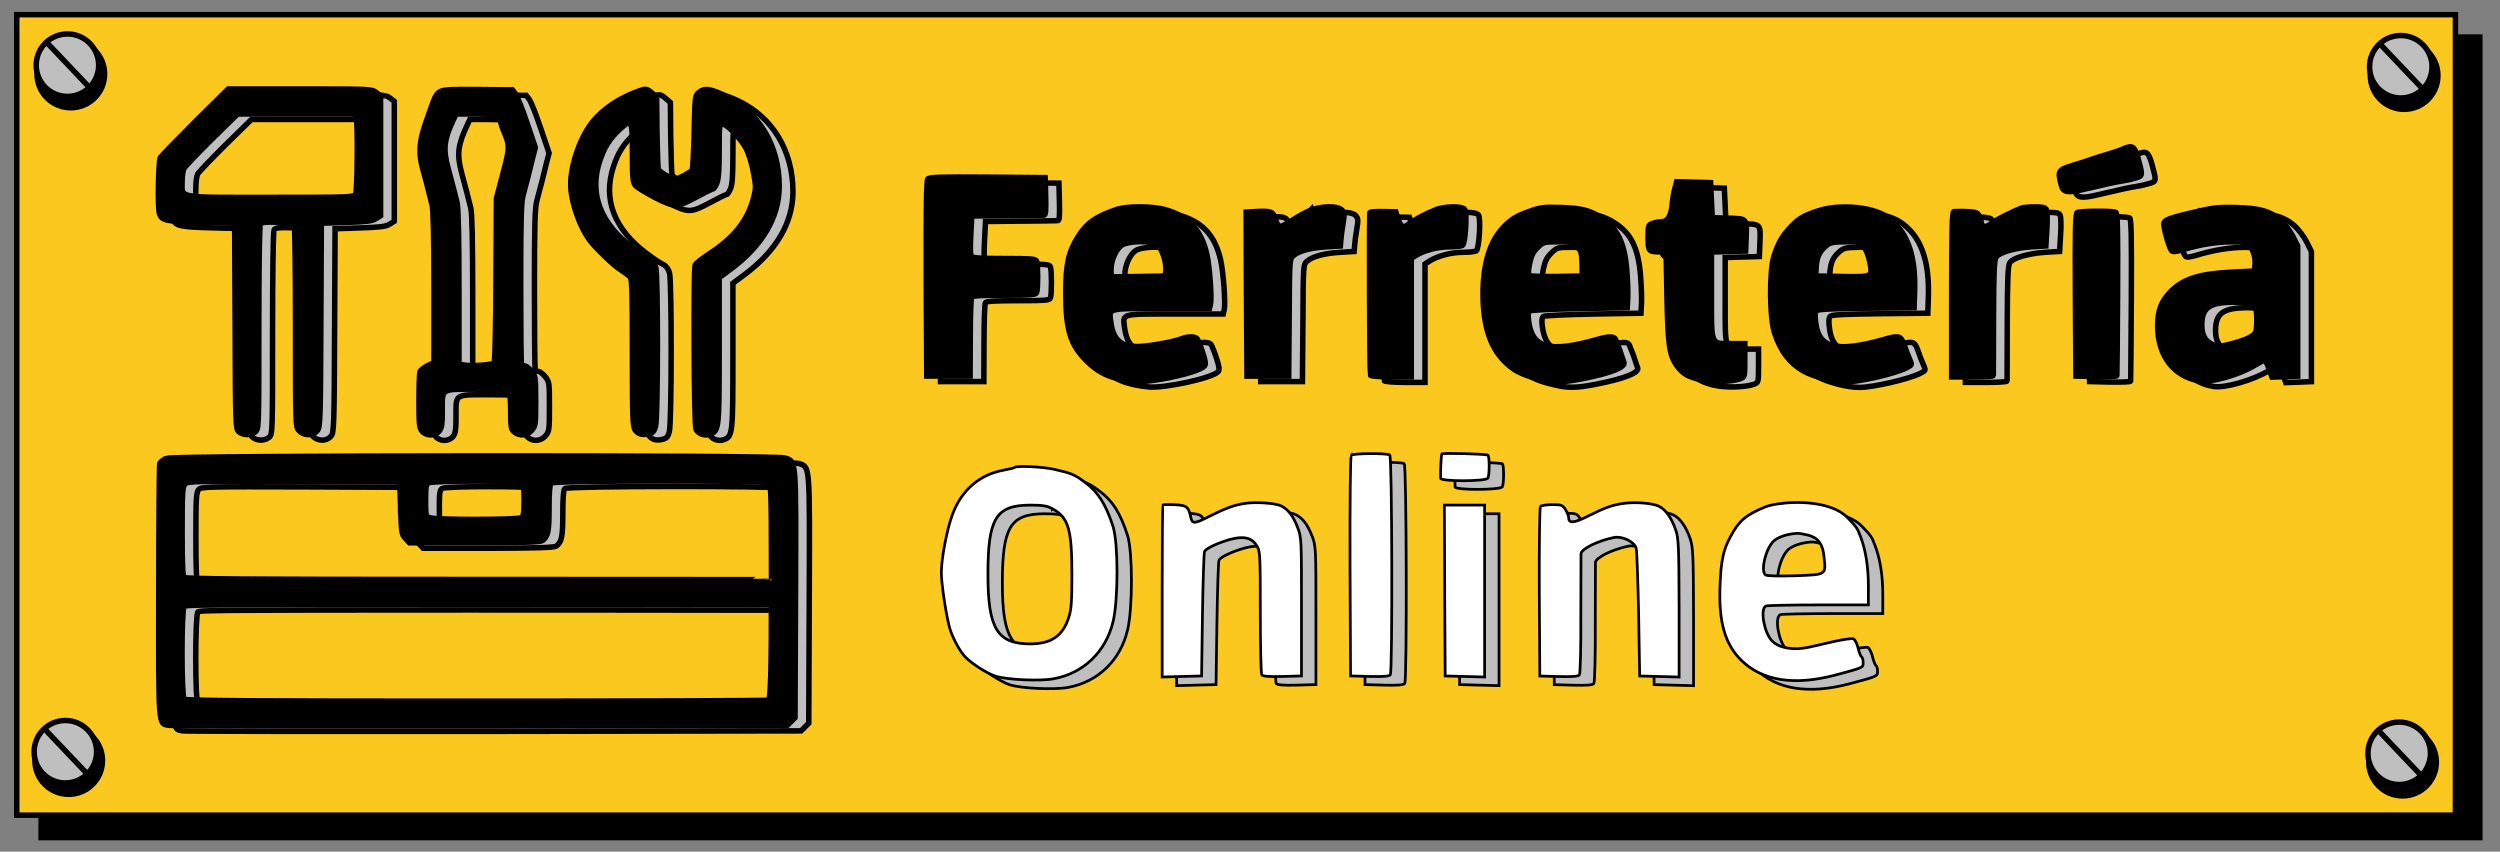 <?xml version="1.0"?>
<svg width="910" height="310" xmlns="http://www.w3.org/2000/svg" xmlns:svg="http://www.w3.org/2000/svg" preserveAspectRatio="xMidYMid meet" version="1.0">
 <rect width="100%" height="100%" fill="#808080" stroke="none"/>
 <g class="layer">
  <title>Layer 1</title>
  <rect fill="#000000" height="291.38" id="svg_62" stroke="#000000" stroke-width="2" width="887.69" x="14.97" y="13.5"/>
  <rect fill="#fac81e" height="291.38" id="svg_61" stroke="#000000" stroke-width="2" width="887.69" x="6.09" y="5.34"/>
  <g id="svg_1">
   <path d="m777.63,56.27c-0.97,0.49 -3.46,1.27 -5.46,1.88c-2,0.55 -4.61,1.4 -5.77,1.82c-1.15,0.42 -4.31,1.46 -6.98,2.25c-5.34,1.7 -5.46,1.88 -4.13,7.16c0.67,2.67 2.25,2.97 8.32,1.52c7.77,-1.82 11.53,-2.67 14.02,-3.04c1.34,-0.18 3.46,-0.67 4.8,-1.09c2.55,-0.73 2.55,-0.85 0.85,-7.1c-1.34,-4.55 -2,-4.98 -5.65,-3.4z" fill="#bfbfbf" id="svg_5" stroke="#000000" stroke-width="2"/>
   <path d="m342.71,67.14c-0.49,0.67 -0.61,10.44 -0.55,36.3l0.18,35.45l7.89,0l7.89,0l0.06,-14.02c0,-7.65 0.24,-14.33 0.49,-14.69c0.3,-0.55 3.64,-0.73 11.9,-0.73c9.83,0 11.47,-0.12 11.78,-0.97c0.49,-1.21 0.49,-10.2 0,-11.41c-0.3,-0.85 -1.94,-0.97 -11.78,-0.97c-8.38,0 -11.53,-0.18 -12.02,-0.79c-0.36,-0.42 -0.42,-3.34 -0.18,-7.71l0.36,-6.98l12.75,-0.12c7.04,-0.06 13.11,-0.12 13.54,-0.18c0.61,0 0.73,-1.58 0.61,-6.86l-0.18,-6.8l-21.01,-0.18c-17.24,-0.12 -21.13,0 -21.73,0.67l0,-0.01z" fill="#bfbfbf" id="svg_6" stroke="#000000" stroke-width="2"/>
   <path d="m614.68,70.42c-0.36,1.27 -0.85,4.07 -1.03,6.19c-0.49,4.31 -1.7,6.13 -4.13,6.13c-0.85,0 -2.19,0.24 -3.04,0.61c-1.52,0.55 -1.58,0.79 -1.58,5.1c0,4.98 0.18,5.22 4.25,5.22l2.31,0l0.3,16.21c0.36,17.79 0.91,21.67 3.76,25.44c2.19,2.79 3.58,3.64 8.2,4.86c4.13,1.03 11.66,0.85 14.87,-0.36c1.46,-0.55 1.52,-0.73 1.52,-6.68l0,-6.07l-5.04,0c-7.47,0 -7.1,0.97 -7.1,-17.79l0,-15.54l6.25,-0.18l6.19,-0.18l0.18,-4.55c0.3,-7.41 0.49,-7.22 -6.44,-7.41l-5.89,-0.18l-0.3,-6.37l-0.3,-6.37l-6.19,-0.18l-6.19,-0.18l-0.61,2.31l0.01,-0.03z" fill="#bfbfbf" id="svg_7" stroke="#000000" stroke-width="2"/>
   <path d="m411.25,78.31c-7.41,2.55 -10.62,4.8 -13.66,9.59c-3.7,5.71 -4.67,10.26 -4.67,20.94c0.06,13.42 1.7,18.7 7.65,24.59c4.55,4.55 9.23,6.56 17.42,7.41c5.89,0.61 23.55,-3.28 25.44,-5.59c0.55,-0.67 0.36,-1.88 -0.67,-4.98c-0.73,-2.25 -1.64,-4.49 -1.94,-4.92c-0.73,-0.91 -3.46,-0.97 -5.71,-0.06c-2.55,1.03 -10.26,2.49 -14.69,2.79c-6.92,0.49 -10.14,-2 -11.05,-8.62c-0.73,-5.46 -1.7,-5.16 18.27,-5.16l17.61,0l0.36,-1.58c0.55,-2.19 -0.3,-13.78 -1.34,-18.27c-2.06,-8.86 -6.74,-13.84 -15.18,-16.15c-4.67,-1.34 -14.08,-1.34 -17.85,0l0.01,0.01zm14.87,12.69c1.76,1.15 3.52,6.37 3.22,9.47l-0.18,2l-9.83,0.18l-9.9,0.12l0,-2.67c0,-3.46 1.82,-7.47 4.01,-8.92c2.37,-1.52 10.5,-1.64 12.69,-0.18l-0.01,0z" fill="#bfbfbf" id="svg_8" stroke="#000000" stroke-width="2"/>
   <path d="m481.98,78.55c-1.64,0.67 -4.67,2.31 -6.62,3.64c-2,1.34 -4.01,2.31 -4.49,2.25c-0.55,-0.12 -1.21,-1.27 -1.58,-2.55c-0.79,-2.85 -1.52,-3.16 -6.74,-2.91l-3.95,0.24l0.12,29.81l0.18,29.87l7.59,0l7.59,0l0.18,-21.31c0.12,-21.19 0.12,-21.31 1.52,-22.52c1.94,-1.7 6.07,-2.85 11.96,-3.22l5.16,-0.3l0.18,-2.12c0.06,-1.15 0.42,-3.89 0.79,-6.01c0.55,-3.34 0.49,-4.01 -0.42,-4.98c-1.46,-1.58 -7.41,-1.52 -11.47,0.12l0,-0.01z" fill="#bfbfbf" id="svg_9" stroke="#000000" stroke-width="2"/>
   <path d="m527.2,78.49c-3.4,1.34 -8.44,4.07 -9.83,5.34c-1.52,1.27 -2.55,0.61 -3.52,-2.25l-0.79,-2.49l-3.7,-0.06c-3.64,-0.06 -5.34,0 -5.71,0.36c-0.3,0.3 -0.12,58.64 0.18,59.19c0.24,0.36 3.64,0.61 7.65,0.61l7.22,0l0,-21.55l0,-21.55l1.58,-1.03c2.91,-1.88 7.77,-3.16 12.08,-3.22c2.37,0 4.55,-0.24 4.98,-0.49c1.09,-0.67 1.76,-12.02 0.79,-13.17c-1.09,-1.27 -7.47,-1.15 -10.93,0.3l0,0.01z" fill="#bfbfbf" id="svg_10" stroke="#000000" stroke-width="2"/>
   <path d="m562.42,78.67c-5.46,1.94 -7.22,2.97 -10.14,6.01c-4.92,5.04 -7.47,13.36 -7.47,24.16c0,11.29 2.49,19.31 7.65,24.53c3.34,3.46 6.44,5.04 12.38,6.5c5.83,1.46 8.56,1.46 16.39,-0.06c10.2,-2 15.6,-4.19 14.87,-5.95c-0.24,-0.55 -0.67,-1.88 -0.97,-2.85c-0.3,-1.03 -0.79,-2.37 -1.09,-3.04c-0.3,-0.67 -0.73,-1.7 -0.91,-2.31c-0.42,-1.27 -2.49,-1.34 -6.68,-0.12c-17.54,4.98 -23.86,3.22 -25.07,-6.92c-0.24,-2.12 -0.12,-3.1 0.49,-3.46c0.49,-0.3 8.62,-0.67 18.15,-0.85l17.3,-0.3l0.18,-3.58c0.12,-2 -0.06,-6.62 -0.36,-10.32c-0.85,-9.9 -3.46,-15.18 -9.35,-18.94c-4.07,-2.61 -7.16,-3.4 -14.45,-3.64c-6.07,-0.18 -7.47,-0.06 -10.93,1.15l0.01,-0.01zm16.63,13.11c1.52,1.58 1.7,2.25 1.82,6.25l0.06,4.43l-9.35,0.18c-5.52,0.06 -9.59,-0.06 -9.96,-0.42c-0.42,-0.42 -0.3,-1.94 0.18,-4.37c0.61,-2.85 1.27,-4.19 2.91,-5.77c2.06,-2 2.25,-2.06 7.41,-2.06c4.98,0 5.34,0.06 6.92,1.76l0.01,0z" fill="#bfbfbf" id="svg_11" stroke="#000000" stroke-width="2"/>
   <path d="m666.83,78.73c-5.28,1.7 -7.1,2.79 -10.08,5.95c-3.04,3.22 -4.49,5.77 -6.01,10.5c-1.76,5.4 -1.64,22.58 0.18,27.99c2.25,6.74 5.4,10.87 10.32,13.78c3.7,2.12 11.05,4.07 15.6,4.07c4.98,0 18.03,-3.04 22.1,-5.1c2.19,-1.15 2.12,-0.97 1.03,-3.52c-0.49,-1.09 -1.34,-3.28 -1.88,-4.92c-1.15,-3.28 -1.94,-3.46 -7.22,-1.94c-17.24,4.86 -23.92,3.28 -24.95,-6.13c-0.36,-2.79 -0.24,-3.82 0.42,-4.37c0.67,-0.49 5.89,-0.73 18.15,-0.85l17.24,-0.18l0.18,-5.46c0.55,-13.96 -2.85,-22.95 -10.44,-27.87c-5.4,-3.46 -17.24,-4.43 -24.65,-1.94l0.01,-0.01zm16.57,13.05c0.85,1.03 1.76,3.28 2.19,5.52c1.09,5.59 1.15,5.52 -10.2,5.34l-9.47,-0.18l0.18,-3.34c0.24,-3.58 1.15,-5.59 3.7,-7.71c1.34,-1.15 2.31,-1.34 6.86,-1.4c5.04,0 5.28,0.06 6.74,1.76l0,0.01z" fill="#bfbfbf" id="svg_12" stroke="#000000" stroke-width="2"/>
   <path d="m740.9,77.7c-3.04,1.15 -9.11,4.19 -10.75,5.4c-2.67,2 -3.64,1.88 -4.07,-0.61c-0.24,-1.15 -0.79,-2.37 -1.27,-2.79c-0.73,-0.61 -4.37,-0.85 -8.62,-0.67c-0.61,0.06 -0.79,6.5 -0.79,30.11l0,30.05l7.59,0c4.19,0 7.59,-0.18 7.59,-0.49c0,-0.24 0.06,-9.71 0.06,-21.07c0.06,-16.39 0.24,-20.88 0.91,-21.98c1.09,-1.76 6.68,-3.4 12.99,-3.82l5.16,-0.3l0.36,-6.07c0.24,-3.34 0.12,-6.56 -0.18,-7.16c-0.42,-0.79 -1.27,-1.03 -4.31,-0.97c-2.06,0 -4.19,0.18 -4.67,0.36l0,0.01z" fill="#bfbfbf" id="svg_13" stroke="#000000" stroke-width="2"/>
   <path d="m805.55,78.8c-12.57,2.91 -13.3,3.28 -12.87,5.65c0.61,3.4 2.12,8.13 2.79,8.8c0.49,0.49 1.46,0.42 3.89,-0.3c6.13,-1.88 12.32,-2.91 17.61,-2.91c4.8,0 5.46,0.12 6.8,1.46c1.52,1.52 2.37,4.49 2,7.41l-0.18,1.76l-7.59,0.36c-12.2,0.55 -18.09,2.37 -22.7,6.92c-3.58,3.58 -4.92,7.04 -4.92,12.75c0.06,10.87 5.83,18.39 15.3,19.97c4.01,0.73 14.57,-2.31 20.09,-5.71c1.64,-0.97 3.22,-1.82 3.52,-1.82c0.3,0 1.03,1.4 1.64,3.04l1.09,3.1l4.67,-0.18l4.67,-0.18l0,-23.68l0,-23.68l-1.76,-3.52c-0.97,-1.94 -2.97,-4.55 -4.43,-5.89c-3.76,-3.28 -7.53,-4.37 -16.27,-4.61c-6.01,-0.12 -8.32,0.06 -13.36,1.27l0.01,-0.01zm17.24,33.63c1.46,0.3 2.85,0.91 3.16,1.34c0.61,0.97 0.73,6.86 0.18,8.92c-0.42,1.58 -3.7,3.16 -9.53,4.61c-3.52,0.91 -4.25,0.91 -6.01,0.18c-2.85,-1.21 -4.13,-3.4 -4.13,-7.1c0,-6.25 2.61,-8.2 10.93,-8.38c1.52,-0.06 3.95,0.18 5.4,0.42l0,0.01z" fill="#bfbfbf" id="svg_14" stroke="#000000" stroke-width="2"/>
   <path d="m761.11,79.4c-0.67,0.49 -0.79,5.77 -0.67,30.05l0.18,29.44l7.47,0.18c4.07,0.06 7.41,-0.06 7.47,-0.3c0.06,-0.24 0.12,-13.72 0.24,-29.81c0.12,-23.37 0,-29.44 -0.67,-29.69c-1.52,-0.55 -13.17,-0.49 -14.02,0.12l0,0.01z" fill="#bfbfbf" id="svg_15" stroke="#000000" stroke-width="2"/>
  </g>
  <g id="svg_24">
   <path d="m75.96,46.35c-6.62,6.62 -12.32,12.51 -12.63,13.05c-0.67,1.27 -0.97,18.39 -0.3,20.4c0.85,2.49 2.43,2.85 15.24,3.16l12.14,0.3l0.18,37.4c0.12,36.55 0.18,37.4 1.34,38.49c1.58,1.4 4.49,1.4 6.07,0c1.21,-1.09 1.21,-1.82 1.21,-37.88c0,-21.13 0.24,-37.15 0.55,-37.64c0.49,-0.73 1.82,-0.85 6.19,-0.73c3.16,0.06 5.89,0.3 6.13,0.42c0.24,0.18 0.49,16.94 0.49,37.21c0,36.24 0,36.91 1.21,38.19c1.88,2 5.16,2 6.8,-0.06c0.97,-1.21 1.09,-4.37 1.21,-38.37l0.18,-37.03l9.11,-0.3c7.41,-0.24 9.47,-0.49 10.81,-1.4l1.64,-1.03l0,-21.86l0,-21.79l-1.58,-1.21c-1.58,-1.27 -2.25,-1.27 -27.74,-1.27l-26.17,0l-12.08,11.96l0,-0.01zm58.71,-1.52c0.61,2.43 0.42,26.59 -0.24,27.87c-0.61,1.09 -1.64,1.15 -30.78,1.15c-34.73,0 -32.36,0.42 -32.36,-5.59c0,-2 0.3,-4.19 0.67,-4.92c0.42,-0.73 4.98,-5.52 10.14,-10.62l9.41,-9.23l21.37,0l21.43,0l0.36,1.34z" fill="#bfbfbf" id="svg_2" stroke="#000000" stroke-width="2"/>
   <path d="m165.26,35.3c-1.64,0.91 -1.88,1.52 -5.46,11.84c-2.25,6.74 -2.49,10.62 -0.91,16.39c0.61,2.19 1.52,5.46 1.94,7.29c0.42,1.82 1.09,4.49 1.46,5.83c0.42,1.64 0.67,12.32 0.67,29.87l0,27.44l-2.37,1.15c-1.27,0.67 -2.49,1.64 -2.73,2.19c-0.18,0.55 -0.36,5.34 -0.36,10.62c0,8.38 0.12,9.77 1.09,10.99c1.58,1.88 4.74,1.88 6.31,0c0.91,-1.15 1.09,-2.49 1.09,-7.16c0,-8.56 -0.79,-8.07 12.32,-8.07c7.83,0 11.35,0.24 11.84,0.73c0.49,0.49 0.73,2.97 0.73,7.16c0,5.71 0.12,6.62 1.21,7.59c1.88,1.7 4.8,1.46 6.5,-0.55c1.34,-1.58 1.4,-2.06 1.4,-10.68c0,-8.8 -0.06,-9.05 -1.58,-10.87c-0.85,-1.03 -1.94,-1.88 -2.37,-1.88c-0.49,0 -1.03,-0.24 -1.21,-0.61c-0.18,-0.3 -0.3,-13.6 -0.3,-29.56c0,-23.07 0.18,-29.63 0.91,-32.05c0.42,-1.64 1.21,-4.67 1.76,-6.68c0.49,-2 1.27,-5.22 1.76,-7.1l0.91,-3.46l-3.04,-8.98c-1.64,-4.92 -3.52,-9.65 -4.13,-10.5l-1.15,-1.52l-12.32,-0.12c-9.96,-0.12 -12.63,0 -13.96,0.73l-0.01,-0.03zm20.82,8.8c0.61,0.36 1.15,1.15 1.15,1.82c0,0.67 0.36,2.06 0.85,3.16c2.55,5.95 2.55,6.44 0,16.09l-2.37,8.98l-0.18,29.75c-0.06,16.33 -0.36,29.93 -0.67,30.23c-0.67,0.67 -8.13,1.21 -10.68,0.79l-2.12,-0.42l0,-27.87c0,-18.64 -0.24,-28.84 -0.67,-30.78c-0.79,-3.22 -2,-8.01 -3.28,-12.63c-1.88,-7.04 -1.52,-10.32 2,-17.79l0.91,-1.94l6.92,0c3.82,0 7.47,0.3 8.13,0.61l0.01,0z" fill="#bfbfbf" id="svg_3" stroke="#000000" stroke-width="2"/>
   <path d="m236.41,35.54c-6.37,2.43 -11.53,5.95 -15.3,10.32c-4.61,5.34 -8.38,15.78 -8.38,23.19c0,6.44 3.4,16.03 7.41,21.01c2.67,3.28 8.44,8.74 10.99,10.32c1.4,0.91 2.91,2.06 3.34,2.55c0.55,0.67 0.73,7.16 0.73,27.62c0,24.47 0.12,26.89 1.09,28.11c1.15,1.46 2.73,1.82 5.1,1.21c1.21,-0.3 1.82,-0.97 2.25,-2.73c0.85,-2.97 0.91,-54.88 0.06,-57.86c-0.36,-1.21 -1.21,-2.49 -2,-2.85c-1.94,-1.03 -3.4,-2 -6.19,-4.07c-11.96,-8.92 -16.15,-19.79 -12.2,-31.75c1.64,-4.98 3.64,-8.2 7.41,-11.66c4.25,-3.89 4.49,-3.46 4.49,8.8c0,9.11 0.12,10.68 1.09,11.78c0.55,0.67 3.76,2.61 7.1,4.37c7.29,3.7 8.01,3.64 15.48,-0.36c2.79,-1.52 5.28,-2.73 5.59,-2.73c0.3,0 0.97,-0.97 1.46,-2.12c0.61,-1.52 0.85,-4.67 0.85,-11.84c0,-9.23 0.06,-9.71 1.21,-9.71c1.58,0 6.62,5.16 8.56,8.86c0.91,1.64 2.12,5.52 2.67,8.62c1.03,5.34 1.03,5.77 0,9.71c-2.12,7.95 -7.04,14.15 -15.84,19.91c-2.73,1.76 -5.1,3.64 -5.34,4.19c-0.67,1.82 -0.42,58.52 0.3,59.86c0.85,1.64 3.22,2.49 5.1,1.76c3.28,-1.21 3.34,-1.88 3.34,-30.6l0,-26.35l4.19,-3.1c11.6,-8.62 17.67,-19 17.67,-30.23c0,-14.87 -7.41,-27.14 -19.97,-33.09c-5.1,-2.37 -7.22,-2.67 -9.17,-1.15c-1.52,1.21 -1.52,1.21 -1.82,14.45c-0.18,7.29 -0.49,13.54 -0.73,13.9c-0.55,0.85 -5.1,3.28 -6.07,3.28c-1.46,0 -5.89,-2.55 -6.25,-3.58c-0.18,-0.61 -0.36,-6.74 -0.49,-13.66l-0.12,-12.63l-1.7,-1.46c-2,-1.7 -2.25,-1.7 -5.89,-0.3l-0.02,0.01z" fill="#bfbfbf" id="svg_4" stroke="#000000" stroke-width="2"/>
   <path d="m65.46,168.85c-1.03,0.49 -2.06,1.34 -2.31,1.88c-0.18,0.55 -0.36,21.55 -0.36,46.56c-0.06,50.33 -0.24,48.02 3.76,48.75c1.09,0.18 52.21,0.24 113.52,0.18l111.52,-0.18l1.4,-1.4l1.4,-1.4l0.18,-44.92c0.18,-49.9 0.3,-48.14 -3.7,-49.6c-3.16,-1.15 -222.8,-0.97 -225.41,0.12l0,0.01zm85.36,18.09c0.3,8.98 0.36,9.59 1.76,11.05l1.46,1.58l23.74,0c17.73,-0.06 23.98,-0.24 24.71,-0.79c2,-1.52 2.37,-3.34 2.37,-11.78c0,-5.77 0.24,-8.68 0.73,-9.17c0.97,-0.97 77.04,-1.03 78.86,-0.12c1.09,0.61 1.37,-2.28 1.37,35.72c0,35.09 -0.34,43.08 -1.19,43.44c-0.55,0.18 -48.38,0.36 -106.42,0.36c-81.23,0 -105.63,-0.18 -106.18,-0.73c-1.03,-1.03 -1.03,-32.72 0,-33.75c0.55,-0.55 1.27,-0.73 98.59,-0.73c97.32,0 114.82,0.21 114.98,0c-0.06,0.23 -0.15,-9.1 -0.12,-9.07c-0.03,0.09 -25.92,-0.03 -114.56,-0.03c-75.52,0 -98.35,-0.18 -98.89,-0.73c-0.55,-0.55 -0.73,-5.1 -0.73,-16.82c0,-14.08 0.12,-16.21 1.03,-17.18c0.91,-1.03 2.79,-1.09 39.58,-0.97l38.61,0.18l0.3,9.53l0,0.01zm43.77,-9.23c1.03,0.55 1.15,1.34 1.15,6.37c0,5.04 -0.12,5.83 -1.15,6.37c-1.52,0.79 -30.96,0.85 -33.09,0c-1.52,-0.55 -1.58,-0.73 -1.58,-6.31c0,-4.86 0.18,-5.89 1.09,-6.37c1.4,-0.85 31.99,-0.85 33.57,-0.06l0.01,0z" fill="#bfbfbf" id="svg_18" stroke="#000000" stroke-width="2"/>
  </g>
  <g id="svg_30" transform="matrix(1 0 0 1 0 0)">
   <path d="m772.63,54.27c-0.97,0.49 -3.46,1.27 -5.46,1.88c-2,0.55 -4.61,1.4 -5.77,1.82c-1.15,0.42 -4.31,1.46 -6.98,2.25c-5.34,1.7 -5.46,1.88 -4.13,7.16c0.67,2.67 2.25,2.97 8.32,1.52c7.77,-1.82 11.53,-2.67 14.02,-3.04c1.34,-0.18 3.46,-0.67 4.8,-1.09c2.55,-0.73 2.55,-0.85 0.85,-7.1c-1.34,-4.55 -2,-4.98 -5.65,-3.4z" fill="#000000" id="svg_31" stroke="#000000" stroke-width="2"/>
   <path d="m337.71,65.14c-0.49,0.67 -0.61,10.44 -0.55,36.3l0.18,35.45l7.89,0l7.89,0l0.06,-14.02c0,-7.65 0.24,-14.33 0.49,-14.69c0.3,-0.55 3.64,-0.73 11.9,-0.73c9.83,0 11.47,-0.12 11.78,-0.97c0.49,-1.21 0.49,-10.2 0,-11.41c-0.3,-0.85 -1.94,-0.97 -11.78,-0.97c-8.38,0 -11.53,-0.18 -12.02,-0.79c-0.36,-0.42 -0.42,-3.34 -0.18,-7.71l0.36,-6.98l12.75,-0.12c7.04,-0.06 13.11,-0.12 13.54,-0.18c0.61,0 0.73,-1.58 0.61,-6.86l-0.18,-6.8l-21.01,-0.18c-17.24,-0.12 -21.13,0 -21.73,0.67l0,-0.01z" fill="#000000" id="svg_32" stroke="#000000" stroke-width="2"/>
   <path d="m609.68,68.42c-0.36,1.27 -0.85,4.07 -1.03,6.19c-0.49,4.31 -1.7,6.13 -4.13,6.13c-0.85,0 -2.19,0.24 -3.04,0.61c-1.52,0.55 -1.58,0.79 -1.58,5.1c0,4.98 0.18,5.22 4.25,5.22l2.31,0l0.3,16.21c0.36,17.79 0.91,21.67 3.76,25.44c2.19,2.79 3.58,3.64 8.2,4.86c4.13,1.03 11.66,0.85 14.87,-0.36c1.46,-0.55 1.52,-0.73 1.52,-6.68l0,-6.07l-5.04,0c-7.47,0 -7.1,0.97 -7.1,-17.79l0,-15.54l6.25,-0.18l6.19,-0.18l0.18,-4.55c0.3,-7.41 0.49,-7.22 -6.44,-7.41l-5.89,-0.18l-0.3,-6.37l-0.3,-6.37l-6.19,-0.18l-6.19,-0.18l-0.61,2.31l0.01,-0.03z" fill="#000000" id="svg_33" stroke="#000000" stroke-width="2"/>
   <path d="m406.25,76.31c-7.41,2.55 -10.62,4.8 -13.66,9.59c-3.7,5.71 -4.67,10.26 -4.67,20.94c0.06,13.42 1.7,18.7 7.65,24.59c4.55,4.55 9.23,6.56 17.42,7.41c5.89,0.61 23.55,-3.28 25.44,-5.59c0.55,-0.67 0.36,-1.88 -0.67,-4.98c-0.73,-2.25 -1.64,-4.49 -1.94,-4.92c-0.73,-0.91 -3.46,-0.97 -5.71,-0.06c-2.55,1.03 -10.26,2.49 -14.69,2.79c-6.92,0.49 -10.14,-2 -11.05,-8.62c-0.73,-5.46 -1.7,-5.16 18.27,-5.16l17.61,0l0.36,-1.58c0.55,-2.19 -0.3,-13.78 -1.34,-18.27c-2.06,-8.86 -6.74,-13.84 -15.18,-16.15c-4.67,-1.34 -14.08,-1.34 -17.85,0l0.01,0.01zm14.87,12.69c1.76,1.15 3.52,6.37 3.22,9.47l-0.18,2l-9.83,0.18l-9.9,0.12l0,-2.67c0,-3.46 1.82,-7.47 4.01,-8.92c2.37,-1.52 10.5,-1.64 12.69,-0.18l-0.01,0z" fill="#000000" id="svg_34" stroke="#000000" stroke-width="2"/>
   <path d="m476.98,76.55c-1.64,0.67 -4.67,2.31 -6.62,3.64c-2,1.34 -4.01,2.31 -4.49,2.25c-0.55,-0.12 -1.21,-1.27 -1.58,-2.55c-0.79,-2.85 -1.52,-3.16 -6.74,-2.91l-3.95,0.24l0.12,29.81l0.18,29.87l7.59,0l7.59,0l0.18,-21.31c0.12,-21.19 0.12,-21.31 1.52,-22.52c1.94,-1.7 6.07,-2.85 11.96,-3.22l5.16,-0.3l0.18,-2.12c0.06,-1.15 0.42,-3.89 0.79,-6.01c0.55,-3.34 0.49,-4.01 -0.42,-4.98c-1.46,-1.58 -7.41,-1.52 -11.47,0.12l0,-0.01z" fill="#000000" id="svg_35" stroke="#000000" stroke-width="2"/>
   <path d="m522.2,76.49c-3.4,1.34 -8.44,4.07 -9.83,5.34c-1.52,1.27 -2.55,0.61 -3.52,-2.25l-0.79,-2.49l-3.7,-0.06c-3.64,-0.06 -5.34,0 -5.71,0.36c-0.3,0.3 -0.12,58.64 0.18,59.19c0.24,0.36 3.64,0.61 7.65,0.61l7.22,0l0,-21.55l0,-21.55l1.58,-1.03c2.91,-1.88 7.77,-3.16 12.08,-3.22c2.37,0 4.55,-0.24 4.98,-0.49c1.09,-0.67 1.76,-12.02 0.79,-13.17c-1.09,-1.27 -7.47,-1.15 -10.93,0.3l0,0.01z" fill="#000000" id="svg_36" stroke="#000000" stroke-width="2"/>
   <path d="m557.42,76.67c-5.46,1.94 -7.22,2.97 -10.14,6.01c-4.92,5.04 -7.47,13.36 -7.47,24.16c0,11.29 2.49,19.31 7.65,24.53c3.34,3.46 6.44,5.04 12.38,6.5c5.83,1.46 8.56,1.46 16.39,-0.06c10.2,-2 15.6,-4.19 14.87,-5.95c-0.24,-0.55 -0.67,-1.88 -0.97,-2.85c-0.3,-1.03 -0.79,-2.37 -1.09,-3.04c-0.3,-0.67 -0.73,-1.7 -0.91,-2.31c-0.42,-1.27 -2.49,-1.34 -6.68,-0.12c-17.54,4.98 -23.86,3.22 -25.07,-6.92c-0.24,-2.12 -0.12,-3.1 0.49,-3.46c0.49,-0.3 8.62,-0.67 18.15,-0.85l17.3,-0.3l0.18,-3.58c0.12,-2 -0.06,-6.62 -0.36,-10.32c-0.85,-9.9 -3.46,-15.18 -9.35,-18.94c-4.07,-2.61 -7.16,-3.4 -14.45,-3.64c-6.07,-0.18 -7.47,-0.06 -10.93,1.15l0.01,-0.01zm16.63,13.11c1.52,1.58 1.7,2.25 1.82,6.25l0.06,4.43l-9.35,0.18c-5.52,0.06 -9.59,-0.06 -9.96,-0.42c-0.42,-0.42 -0.3,-1.94 0.18,-4.37c0.61,-2.85 1.27,-4.19 2.91,-5.77c2.06,-2 2.25,-2.06 7.41,-2.06c4.98,0 5.34,0.06 6.92,1.76l0.01,0z" fill="#000000" id="svg_37" stroke="#000000" stroke-width="2"/>
   <path d="m661.83,76.73c-5.28,1.7 -7.1,2.79 -10.08,5.95c-3.04,3.22 -4.49,5.77 -6.01,10.5c-1.76,5.4 -1.64,22.58 0.18,27.99c2.25,6.74 5.4,10.87 10.32,13.78c3.7,2.12 11.05,4.07 15.6,4.07c4.98,0 18.03,-3.04 22.1,-5.1c2.19,-1.15 2.12,-0.97 1.03,-3.52c-0.49,-1.09 -1.34,-3.28 -1.88,-4.92c-1.15,-3.28 -1.94,-3.46 -7.22,-1.94c-17.24,4.86 -23.92,3.28 -24.95,-6.13c-0.36,-2.79 -0.24,-3.82 0.42,-4.37c0.67,-0.49 5.89,-0.73 18.15,-0.85l17.24,-0.18l0.18,-5.46c0.55,-13.96 -2.85,-22.95 -10.44,-27.87c-5.4,-3.46 -17.24,-4.43 -24.65,-1.94l0.01,-0.01zm16.57,13.05c0.85,1.03 1.76,3.28 2.19,5.52c1.09,5.59 1.15,5.52 -10.2,5.34l-9.47,-0.18l0.18,-3.34c0.24,-3.58 1.15,-5.59 3.7,-7.71c1.34,-1.15 2.31,-1.34 6.86,-1.4c5.04,0 5.28,0.06 6.74,1.76l0,0.01z" fill="#000000" id="svg_38" stroke="#000000" stroke-width="2"/>
   <path d="m735.9,75.7c-3.04,1.15 -9.11,4.19 -10.75,5.4c-2.67,2 -3.64,1.88 -4.07,-0.61c-0.24,-1.15 -0.79,-2.37 -1.27,-2.79c-0.73,-0.61 -4.37,-0.85 -8.62,-0.67c-0.61,0.06 -0.79,6.5 -0.79,30.11l0,30.05l7.59,0c4.19,0 7.59,-0.18 7.59,-0.49c0,-0.24 0.06,-9.71 0.06,-21.07c0.06,-16.39 0.24,-20.88 0.91,-21.98c1.09,-1.76 6.68,-3.4 12.99,-3.82l5.16,-0.3l0.36,-6.07c0.24,-3.34 0.12,-6.56 -0.18,-7.16c-0.42,-0.79 -1.27,-1.03 -4.31,-0.97c-2.06,0 -4.19,0.18 -4.67,0.36l0,0.01z" fill="#000000" id="svg_39" stroke="#000000" stroke-width="2"/>
   <path d="m800.55,76.8c-12.57,2.91 -13.3,3.28 -12.87,5.65c0.61,3.4 2.12,8.13 2.79,8.8c0.49,0.49 1.46,0.42 3.89,-0.3c6.13,-1.88 12.32,-2.91 17.61,-2.91c4.8,0 5.46,0.12 6.8,1.46c1.52,1.52 2.37,4.49 2,7.41l-0.18,1.76l-7.59,0.36c-12.2,0.55 -18.09,2.37 -22.7,6.92c-3.58,3.58 -4.92,7.04 -4.92,12.75c0.06,10.87 5.83,18.39 15.3,19.97c4.01,0.73 14.57,-2.31 20.09,-5.71c1.64,-0.97 3.22,-1.82 3.52,-1.82c0.3,0 1.03,1.4 1.64,3.04l1.09,3.1l4.67,-0.18l4.67,-0.18l0,-23.68l0,-23.68l-1.76,-3.52c-0.97,-1.94 -2.97,-4.55 -4.43,-5.89c-3.76,-3.28 -7.53,-4.37 -16.27,-4.61c-6.01,-0.12 -8.32,0.06 -13.36,1.27l0.01,-0.01zm17.24,33.63c1.46,0.3 2.85,0.91 3.16,1.34c0.61,0.97 0.73,6.86 0.18,8.92c-0.42,1.58 -3.7,3.16 -9.53,4.61c-3.52,0.91 -4.25,0.91 -6.01,0.18c-2.85,-1.21 -4.13,-3.4 -4.13,-7.1c0,-6.25 2.61,-8.2 10.93,-8.38c1.52,-0.06 3.95,0.18 5.4,0.42l0,0.01z" fill="#000000" id="svg_40" stroke="#000000" stroke-width="2"/>
   <path d="m756.11,77.4c-0.67,0.49 -0.79,5.77 -0.67,30.05l0.18,29.44l7.47,0.18c4.07,0.06 7.41,-0.06 7.47,-0.3c0.06,-0.24 0.12,-13.72 0.24,-29.81c0.12,-23.37 0,-29.44 -0.67,-29.69c-1.52,-0.55 -13.17,-0.49 -14.02,0.12l0,0.01z" fill="#000000" id="svg_41" stroke="#000000" stroke-width="2"/>
  </g>
  <g id="svg_42" transform="matrix(1 0 0 1 0 0)">
   <path d="m70.96,44.35c-6.62,6.62 -12.32,12.51 -12.63,13.05c-0.67,1.27 -0.97,18.39 -0.3,20.4c0.85,2.49 2.43,2.85 15.24,3.16l12.14,0.3l0.18,37.4c0.12,36.55 0.18,37.4 1.34,38.49c1.58,1.4 4.49,1.4 6.07,0c1.21,-1.09 1.21,-1.82 1.21,-37.88c0,-21.13 0.24,-37.15 0.55,-37.64c0.49,-0.73 1.82,-0.85 6.19,-0.73c3.16,0.06 5.89,0.3 6.13,0.42c0.24,0.18 0.49,16.94 0.49,37.21c0,36.24 0,36.91 1.21,38.19c1.88,2 5.16,2 6.8,-0.06c0.97,-1.21 1.09,-4.37 1.21,-38.37l0.18,-37.03l9.11,-0.3c7.41,-0.24 9.47,-0.49 10.81,-1.4l1.64,-1.03l0,-21.86l0,-21.79l-1.58,-1.21c-1.58,-1.27 -2.25,-1.27 -27.74,-1.27l-26.17,0l-12.08,11.96l0,-0.01zm58.71,-1.52c0.61,2.43 0.42,26.59 -0.24,27.87c-0.61,1.09 -1.64,1.15 -30.78,1.15c-34.73,0 -32.36,0.42 -32.36,-5.59c0,-2 0.3,-4.19 0.67,-4.92c0.42,-0.73 4.98,-5.52 10.14,-10.62l9.41,-9.23l21.37,0l21.43,0l0.36,1.34z" fill="#000000" id="svg_43" stroke="#000000" stroke-width="2"/>
   <path d="m160.26,33.3c-1.64,0.91 -1.88,1.52 -5.46,11.84c-2.25,6.74 -2.49,10.62 -0.91,16.39c0.61,2.19 1.52,5.46 1.94,7.29c0.42,1.82 1.09,4.49 1.46,5.83c0.42,1.64 0.67,12.32 0.67,29.87l0,27.44l-2.37,1.15c-1.27,0.67 -2.49,1.64 -2.73,2.19c-0.18,0.55 -0.36,5.34 -0.36,10.62c0,8.38 0.12,9.77 1.09,10.99c1.58,1.88 4.74,1.88 6.31,0c0.91,-1.15 1.09,-2.49 1.09,-7.16c0,-8.56 -0.79,-8.07 12.32,-8.07c7.83,0 11.35,0.24 11.84,0.73c0.49,0.49 0.73,2.97 0.73,7.16c0,5.71 0.12,6.62 1.21,7.59c1.88,1.7 4.8,1.46 6.5,-0.55c1.34,-1.58 1.4,-2.06 1.4,-10.68c0,-8.8 -0.06,-9.05 -1.58,-10.87c-0.85,-1.03 -1.94,-1.88 -2.37,-1.88c-0.49,0 -1.03,-0.24 -1.21,-0.61c-0.18,-0.3 -0.3,-13.6 -0.3,-29.56c0,-23.07 0.18,-29.63 0.91,-32.05c0.42,-1.64 1.21,-4.67 1.76,-6.68c0.49,-2 1.27,-5.22 1.76,-7.1l0.91,-3.46l-3.04,-8.98c-1.64,-4.92 -3.52,-9.65 -4.13,-10.5l-1.15,-1.52l-12.32,-0.12c-9.96,-0.12 -12.63,0 -13.96,0.73l-0.01,-0.03zm20.82,8.8c0.61,0.36 1.15,1.15 1.15,1.82c0,0.67 0.36,2.06 0.85,3.16c2.55,5.95 2.55,6.44 0,16.09l-2.37,8.98l-0.18,29.75c-0.06,16.33 -0.36,29.93 -0.67,30.23c-0.67,0.67 -8.13,1.21 -10.68,0.79l-2.12,-0.42l0,-27.87c0,-18.64 -0.24,-28.84 -0.67,-30.78c-0.79,-3.22 -2,-8.01 -3.28,-12.63c-1.88,-7.04 -1.52,-10.32 2,-17.79l0.91,-1.94l6.92,0c3.82,0 7.47,0.3 8.13,0.61l0.01,0z" fill="#000000" id="svg_44" stroke="#000000" stroke-width="2"/>
   <path d="m231.41,33.54c-6.37,2.43 -11.53,5.95 -15.3,10.32c-4.61,5.34 -8.38,15.78 -8.38,23.19c0,6.44 3.4,16.03 7.41,21.01c2.67,3.28 8.44,8.74 10.99,10.32c1.4,0.91 2.91,2.06 3.34,2.55c0.55,0.67 0.73,7.16 0.73,27.62c0,24.47 0.12,26.89 1.09,28.11c1.15,1.46 2.73,1.82 5.1,1.21c1.21,-0.3 1.82,-0.97 2.25,-2.73c0.85,-2.97 0.91,-54.88 0.06,-57.86c-0.36,-1.21 -1.21,-2.49 -2,-2.85c-1.94,-1.03 -3.4,-2 -6.19,-4.07c-11.96,-8.92 -16.15,-19.79 -12.2,-31.75c1.64,-4.98 3.64,-8.2 7.41,-11.66c4.25,-3.89 4.49,-3.46 4.49,8.8c0,9.11 0.12,10.68 1.09,11.78c0.55,0.67 3.76,2.61 7.1,4.37c7.29,3.7 8.01,3.64 15.48,-0.36c2.79,-1.52 5.28,-2.73 5.59,-2.73c0.3,0 0.97,-0.97 1.46,-2.12c0.61,-1.52 0.85,-4.67 0.85,-11.84c0,-9.23 0.06,-9.71 1.21,-9.71c1.58,0 6.62,5.16 8.56,8.86c0.91,1.64 2.12,5.52 2.67,8.62c1.03,5.34 1.03,5.77 0,9.71c-2.12,7.95 -7.04,14.15 -15.84,19.91c-2.73,1.76 -5.1,3.64 -5.34,4.19c-0.67,1.82 -0.42,58.52 0.3,59.86c0.85,1.64 3.22,2.49 5.1,1.76c3.28,-1.21 3.34,-1.88 3.34,-30.6l0,-26.35l4.19,-3.1c11.6,-8.62 17.67,-19 17.67,-30.23c0,-14.87 -7.41,-27.14 -19.97,-33.09c-5.1,-2.37 -7.22,-2.67 -9.17,-1.15c-1.52,1.21 -1.52,1.21 -1.82,14.45c-0.18,7.29 -0.49,13.54 -0.73,13.9c-0.55,0.85 -5.1,3.28 -6.07,3.28c-1.46,0 -5.89,-2.55 -6.25,-3.58c-0.18,-0.61 -0.36,-6.74 -0.49,-13.66l-0.12,-12.63l-1.7,-1.46c-2,-1.7 -2.25,-1.7 -5.89,-0.3l-0.02,0.01z" fill="#000000" id="svg_45" stroke="#000000" stroke-width="2"/>
   <path d="m60.46,166.85c-1.03,0.49 -2.06,1.34 -2.31,1.88c-0.18,0.55 -0.36,21.55 -0.36,46.56c-0.06,50.33 -0.24,48.02 3.76,48.75c1.09,0.18 52.21,0.24 113.52,0.18l111.52,-0.18l1.4,-1.4l1.4,-1.4l0.18,-44.92c0.18,-49.9 0.3,-48.14 -3.7,-49.6c-3.16,-1.15 -222.8,-0.97 -225.41,0.12l0,0.01zm85.36,18.09c0.3,8.98 0.36,9.59 1.76,11.05l1.46,1.58l23.74,0c17.73,-0.06 23.98,-0.24 24.71,-0.79c2,-1.52 2.37,-3.34 2.37,-11.78c0,-5.77 0.24,-8.68 0.73,-9.17c0.97,-0.97 77.04,-1.03 78.86,-0.12c1.09,0.61 1.37,-2.28 1.37,35.72c0,35.09 -0.34,43.08 -1.19,43.44c-0.55,0.18 -48.38,0.36 -106.42,0.36c-81.23,0 -105.63,-0.18 -106.18,-0.73c-1.03,-1.03 -1.03,-32.72 0,-33.75c0.55,-0.55 1.27,-0.73 98.59,-0.73c97.32,0 114.82,0.21 114.98,0c-0.06,0.23 -0.15,-9.1 -0.12,-9.07c-0.03,0.09 -25.92,-0.03 -114.56,-0.03c-75.52,0 -98.35,-0.18 -98.89,-0.73c-0.55,-0.55 -0.73,-5.1 -0.73,-16.82c0,-14.08 0.12,-16.21 1.03,-17.18c0.91,-1.03 2.79,-1.09 39.58,-0.97l38.61,0.18l0.3,9.53l0,0.01zm43.77,-9.23c1.03,0.55 1.15,1.34 1.15,6.37c0,5.04 -0.12,5.83 -1.15,6.37c-1.52,0.79 -30.96,0.85 -33.09,0c-1.52,-0.55 -1.58,-0.73 -1.58,-6.31c0,-4.86 0.18,-5.89 1.09,-6.37c1.4,-0.85 31.99,-0.85 33.57,-0.06l0.01,0z" fill="#000000" id="svg_46" stroke="#000000" stroke-width="2"/>
  </g>
  <g id="svg_49">
   <path d="m497.11,168.89c-0.32,0.44 -0.51,16.91 -0.44,40.51l0.19,39.8l6.96,0.19c5.17,0.13 7.14,-0.06 7.52,-0.64c0.83,-1.33 0.64,-79.41 -0.19,-79.99c-1.21,-0.7 -13.4,-0.64 -14.04,0.13l0,0.01z" fill="#bfbfbf" id="svg_50" stroke="#000000"/>
   <path d="m530.08,168.38c-0.25,0.44 -0.58,6.89 -0.44,8.87c0.06,1.21 16.2,1.15 17.16,0c0.64,-0.77 0.7,-7.79 0.06,-8.42c-0.51,-0.44 -16.52,-0.89 -16.78,-0.44l0,-0.01z" fill="#bfbfbf" id="svg_51" stroke="#000000"/>
   <path d="m374.57,173.29c-0.13,0.19 -1.98,0.64 -4.09,1.02c-8.68,1.6 -15.25,7.27 -18.5,16.01c-1.98,5.17 -4.09,16.14 -4.09,21.25c0,4.28 1.98,17.03 3.26,20.92c1.27,3.7 3.76,8.16 5.67,10.01c2.36,2.36 7.59,5.67 10.53,6.69c4.01,1.41 16.52,1.98 21.5,1.02c10.78,-1.98 18.94,-9.82 21.56,-20.79c1.91,-7.91 1.91,-28.52 0,-34.57c-2.62,-8.1 -5.42,-12.57 -10.08,-16.01c-3.82,-2.93 -5.11,-3.45 -11.3,-4.84c-4.15,-0.96 -13.71,-1.41 -14.48,-0.7l0.01,0zm13.77,15.06c5.8,3.12 7.08,7.4 7.08,23.85c0,9.95 -0.19,12.76 -1.15,15.69c-2.16,6.77 -6.38,9.64 -14.16,9.64c-11.86,-0.06 -15.25,-5.61 -15.25,-25.32c0,-20.35 2.87,-25.13 15.25,-25.2c4.65,0 6.25,0.25 8.23,1.33l0,0.01z" fill="#bfbfbf" id="svg_52" stroke="#000000"/>
   <path d="m458.58,186.37c-3.82,0.51 -7.33,1.79 -13.21,4.78c-5.23,2.68 -6.13,2.74 -6.63,0.44c-0.83,-4.01 -1.41,-4.47 -5.8,-4.72c-2.3,-0.13 -4.28,-0.06 -4.4,0.06c-0.13,0.13 -0.25,14.29 -0.25,31.45l0,31.2l7.21,-0.19l7.14,-0.19l0.32,-22.33c0.19,-12.31 0.51,-22.64 0.77,-23.03c0.77,-1.21 4.98,-3.12 9.31,-4.34c4.98,-1.33 7.91,-0.64 9.76,2.43c1.15,1.85 1.21,3.45 1.21,23.99c0,12.11 0.25,22.39 0.51,22.83c0.38,0.58 2.36,0.77 7.52,0.64l6.96,-0.19l0,-25.2c0,-24.82 0,-25.26 -1.47,-29.02c-1.6,-4.09 -3.32,-6.31 -5.87,-7.66c-2.04,-1.02 -8.99,-1.53 -13.08,-0.96l0.01,0z" fill="#bfbfbf" id="svg_53" stroke="#000000"/>
   <path d="m596.36,186.37c-4.4,0.64 -6.69,1.47 -12.82,4.53c-5.3,2.68 -7.27,2.87 -7.27,0.77c0,-0.64 -0.51,-1.98 -1.15,-2.99c-1.02,-1.66 -1.41,-1.85 -4.78,-1.85c-2.04,0 -4.01,0.32 -4.34,0.64c-0.32,0.32 -0.51,12.82 -0.44,31.2l0.19,30.55l6.96,0.19c5.17,0.13 7.08,-0.06 7.46,-0.64c0.32,-0.44 0.58,-10.33 0.51,-21.88c0,-11.61 0.06,-21.5 0.06,-22.14c0,-1.72 6,-4.72 11.93,-5.94c3.06,-0.64 7.52,1.53 8.16,3.89c0.25,1.02 0.64,11.86 0.89,24.18l0.38,22.33l7.21,0.19l7.14,0.19l0,-25.07c-0.06,-22.39 -0.19,-25.45 -1.21,-28.39c-1.47,-4.34 -3.64,-7.46 -6.06,-8.68c-2.36,-1.15 -8.42,-1.66 -12.82,-1.08l-0.01,0.01z" fill="#bfbfbf" id="svg_54" stroke="#000000"/>
   <path d="m654.08,186.37c-2.3,0.19 -4.98,0.77 -6.06,1.21c-7.33,2.99 -9.82,5.11 -12.94,11.03c-2.62,4.84 -3.45,8.87 -3.76,18.37c-0.44,12.69 1.85,20.67 7.72,26.47c7.59,7.52 19.2,9.37 34.06,5.48c10.53,-2.81 10.33,-2.74 10.33,-4.59c0,-1.02 -0.25,-1.91 -0.58,-2.1c-0.32,-0.19 -0.89,-1.66 -1.27,-3.26c-0.38,-1.6 -1.15,-3.06 -1.72,-3.32c-0.51,-0.19 -3.76,0.25 -7.14,1.02c-3.38,0.77 -7.4,1.66 -8.93,2.04c-5.8,1.27 -11.16,0.32 -13.65,-2.43c-2.87,-3.12 -4.28,-11.74 -2.04,-12.57c0.58,-0.19 9.18,-0.38 19.13,-0.38l18.11,0l0,-6.96c0,-6.89 -1.02,-13.27 -2.93,-18.11c-1.02,-2.81 -1.6,-3.57 -4.78,-6.83c-4.15,-4.21 -13.08,-6.13 -23.54,-5.11l-0.01,0.03zm9.31,11.55c3.64,0.96 5.36,3.26 5.8,7.85c0.7,6.77 1.08,6.5 -10.47,6.96c-6.44,0.19 -10.4,0.06 -10.84,-0.32c-1.85,-1.53 0.06,-9.51 2.99,-12.31c1.47,-1.41 4.98,-2.62 8.48,-2.81c0.64,-0.06 2.43,0.25 4.01,0.64l0.02,-0.01z" fill="#bfbfbf" id="svg_55" stroke="#000000"/>
   <path d="m531.11,218.07l0.19,31.13l7.21,0.19l7.14,0.19l0,-31.32l0,-31.26l-7.33,0l-7.33,0l0.13,31.06l0,0.01z" fill="#bfbfbf" id="svg_56" stroke="#000000"/>
  </g>
  <g id="svg_48">
   <path d="m491.85,165.73c-0.32,0.44 -0.51,16.91 -0.44,40.51l0.19,39.8l6.96,0.19c5.17,0.13 7.14,-0.06 7.52,-0.64c0.83,-1.33 0.64,-79.41 -0.19,-79.99c-1.21,-0.7 -13.4,-0.64 -14.04,0.13l0,0.01z" fill="#ffffff" id="svg_16" stroke="#000000"/>
   <path d="m524.83,165.23c-0.25,0.44 -0.58,6.89 -0.44,8.87c0.06,1.21 16.2,1.15 17.16,0c0.64,-0.77 0.7,-7.79 0.06,-8.42c-0.51,-0.44 -16.52,-0.89 -16.78,-0.44l0,-0.01z" fill="#ffffff" id="svg_17" stroke="#000000"/>
   <path d="m369.32,170.14c-0.13,0.19 -1.98,0.64 -4.09,1.02c-8.68,1.6 -15.25,7.27 -18.5,16.01c-1.98,5.17 -4.09,16.14 -4.09,21.25c0,4.28 1.98,17.03 3.26,20.92c1.27,3.7 3.76,8.16 5.67,10.01c2.36,2.36 7.59,5.67 10.53,6.69c4.01,1.41 16.52,1.98 21.5,1.02c10.78,-1.98 18.94,-9.82 21.56,-20.79c1.91,-7.91 1.91,-28.52 0,-34.57c-2.62,-8.1 -5.42,-12.57 -10.08,-16.01c-3.82,-2.93 -5.11,-3.45 -11.3,-4.84c-4.15,-0.96 -13.71,-1.41 -14.48,-0.7l0.01,0zm13.77,15.06c5.8,3.12 7.08,7.4 7.08,23.85c0,9.95 -0.19,12.76 -1.15,15.69c-2.16,6.77 -6.38,9.64 -14.16,9.64c-11.86,-0.06 -15.25,-5.61 -15.25,-25.32c0,-20.35 2.87,-25.13 15.25,-25.2c4.65,0 6.25,0.25 8.23,1.33l0,0.01z" fill="#ffffff" id="svg_19" stroke="#000000"/>
   <path d="m453.32,183.22c-3.82,0.51 -7.33,1.79 -13.21,4.78c-5.23,2.68 -6.13,2.74 -6.63,0.44c-0.83,-4.01 -1.41,-4.47 -5.8,-4.72c-2.3,-0.13 -4.28,-0.06 -4.4,0.06c-0.13,0.13 -0.25,14.29 -0.25,31.45l0,31.2l7.21,-0.19l7.14,-0.19l0.32,-22.33c0.19,-12.31 0.51,-22.64 0.77,-23.03c0.77,-1.21 4.98,-3.12 9.31,-4.34c4.98,-1.33 7.91,-0.64 9.76,2.43c1.15,1.85 1.21,3.45 1.21,23.99c0,12.11 0.25,22.39 0.51,22.83c0.38,0.58 2.36,0.77 7.52,0.64l6.96,-0.19l0,-25.2c0,-24.82 0,-25.26 -1.47,-29.02c-1.6,-4.09 -3.32,-6.31 -5.87,-7.66c-2.04,-1.02 -8.99,-1.53 -13.08,-0.96l0.01,0z" fill="#ffffff" id="svg_20" stroke="#000000"/>
   <path d="m591.1,183.22c-4.4,0.64 -6.69,1.47 -12.82,4.53c-5.3,2.68 -7.27,2.87 -7.27,0.77c0,-0.64 -0.51,-1.98 -1.15,-2.99c-1.02,-1.66 -1.41,-1.85 -4.78,-1.85c-2.04,0 -4.01,0.32 -4.34,0.64c-0.32,0.32 -0.51,12.82 -0.44,31.2l0.19,30.55l6.96,0.19c5.17,0.13 7.08,-0.06 7.46,-0.64c0.32,-0.44 0.58,-10.33 0.51,-21.88c0,-11.61 0.06,-21.5 0.06,-22.14c0,-1.72 6,-4.72 11.93,-5.94c3.06,-0.64 7.52,1.53 8.16,3.89c0.25,1.02 0.64,11.86 0.89,24.18l0.38,22.33l7.21,0.19l7.14,0.19l0,-25.07c-0.06,-22.39 -0.19,-25.45 -1.21,-28.39c-1.47,-4.34 -3.64,-7.46 -6.06,-8.68c-2.36,-1.15 -8.42,-1.66 -12.82,-1.08l-0.01,0.01z" fill="#ffffff" id="svg_21" stroke="#000000"/>
   <path d="m648.83,183.22c-2.3,0.19 -4.98,0.77 -6.06,1.21c-7.33,2.99 -9.82,5.11 -12.94,11.03c-2.62,4.84 -3.45,8.87 -3.76,18.37c-0.44,12.69 1.85,20.67 7.72,26.47c7.59,7.52 19.2,9.37 34.06,5.48c10.53,-2.81 10.33,-2.74 10.33,-4.59c0,-1.02 -0.25,-1.91 -0.58,-2.1c-0.32,-0.19 -0.89,-1.66 -1.27,-3.26c-0.38,-1.6 -1.15,-3.06 -1.72,-3.32c-0.51,-0.19 -3.76,0.25 -7.14,1.02c-3.38,0.77 -7.4,1.66 -8.93,2.04c-5.8,1.27 -11.16,0.32 -13.65,-2.43c-2.87,-3.12 -4.28,-11.74 -2.04,-12.57c0.58,-0.19 9.18,-0.38 19.13,-0.38l18.11,0l0,-6.96c0,-6.89 -1.02,-13.27 -2.93,-18.11c-1.02,-2.81 -1.6,-3.57 -4.78,-6.83c-4.15,-4.21 -13.08,-6.13 -23.54,-5.11l-0.01,0.03zm9.31,11.55c3.64,0.96 5.36,3.26 5.8,7.85c0.7,6.77 1.08,6.5 -10.47,6.96c-6.44,0.19 -10.4,0.06 -10.84,-0.32c-1.85,-1.53 0.06,-9.51 2.99,-12.31c1.47,-1.41 4.98,-2.62 8.48,-2.81c0.64,-0.06 2.43,0.25 4.01,0.64l0.02,-0.01z" fill="#ffffff" id="svg_22" stroke="#000000"/>
   <path d="m525.86,214.92l0.19,31.13l7.21,0.19l7.14,0.19l0,-31.32l0,-31.26l-7.33,0l-7.33,0l0.13,31.06l0,0.01z" fill="#ffffff" id="svg_23" stroke="#000000"/>
  </g>
  <g id="svg_91">
   <circle cx="875.1" cy="27.5" fill="#bfbfbf" id="svg_65" r="10.8" stroke="#000000" stroke-width="5"/>
   <circle cx="873.89" cy="24.3" fill="#bfbfbf" id="svg_75" r="11.37" stroke="#000000" stroke-width="2"/>
   <line fill="#bfbfbf" id="svg_68" stroke="#000000" stroke-width="2" x1="865.65" x2="881.61" y1="15.3" y2="32.11"/>
  </g>
  <g id="svg_92">
   <circle cx="25" cy="276.83" fill="#bfbfbf" id="svg_93" r="10.8" stroke="#000000" stroke-width="5"/>
   <circle cx="23.79" cy="273.63" fill="#bfbfbf" id="svg_94" r="11.37" stroke="#000000" stroke-width="2"/>
   <line fill="#bfbfbf" id="svg_95" stroke="#000000" stroke-width="2" x1="15.55" x2="31.51" y1="264.63" y2="281.44"/>
  </g>
  <g id="svg_96" transform="matrix(1 0 0 1 0 0)">
   <circle cx="25.77" cy="26.93" fill="#bfbfbf" id="svg_97" r="10.8" stroke="#000000" stroke-width="5"/>
   <circle cx="24.55" cy="23.73" fill="#bfbfbf" id="svg_98" r="11.37" stroke="#000000" stroke-width="2"/>
   <line fill="#bfbfbf" id="svg_99" stroke="#000000" stroke-width="2" x1="16.32" x2="32.27" y1="14.72" y2="31.53"/>
  </g>
  <g id="svg_100">
   <circle cx="874.53" cy="277.41" fill="#bfbfbf" id="svg_101" r="10.8" stroke="#000000" stroke-width="5"/>
   <circle cx="873.31" cy="274.21" fill="#bfbfbf" id="svg_102" r="11.37" stroke="#000000" stroke-width="2"/>
   <line fill="#bfbfbf" id="svg_103" stroke="#000000" stroke-width="2" x1="865.08" x2="881.03" y1="265.2" y2="282.01"/>
  </g>
 </g>
</svg>